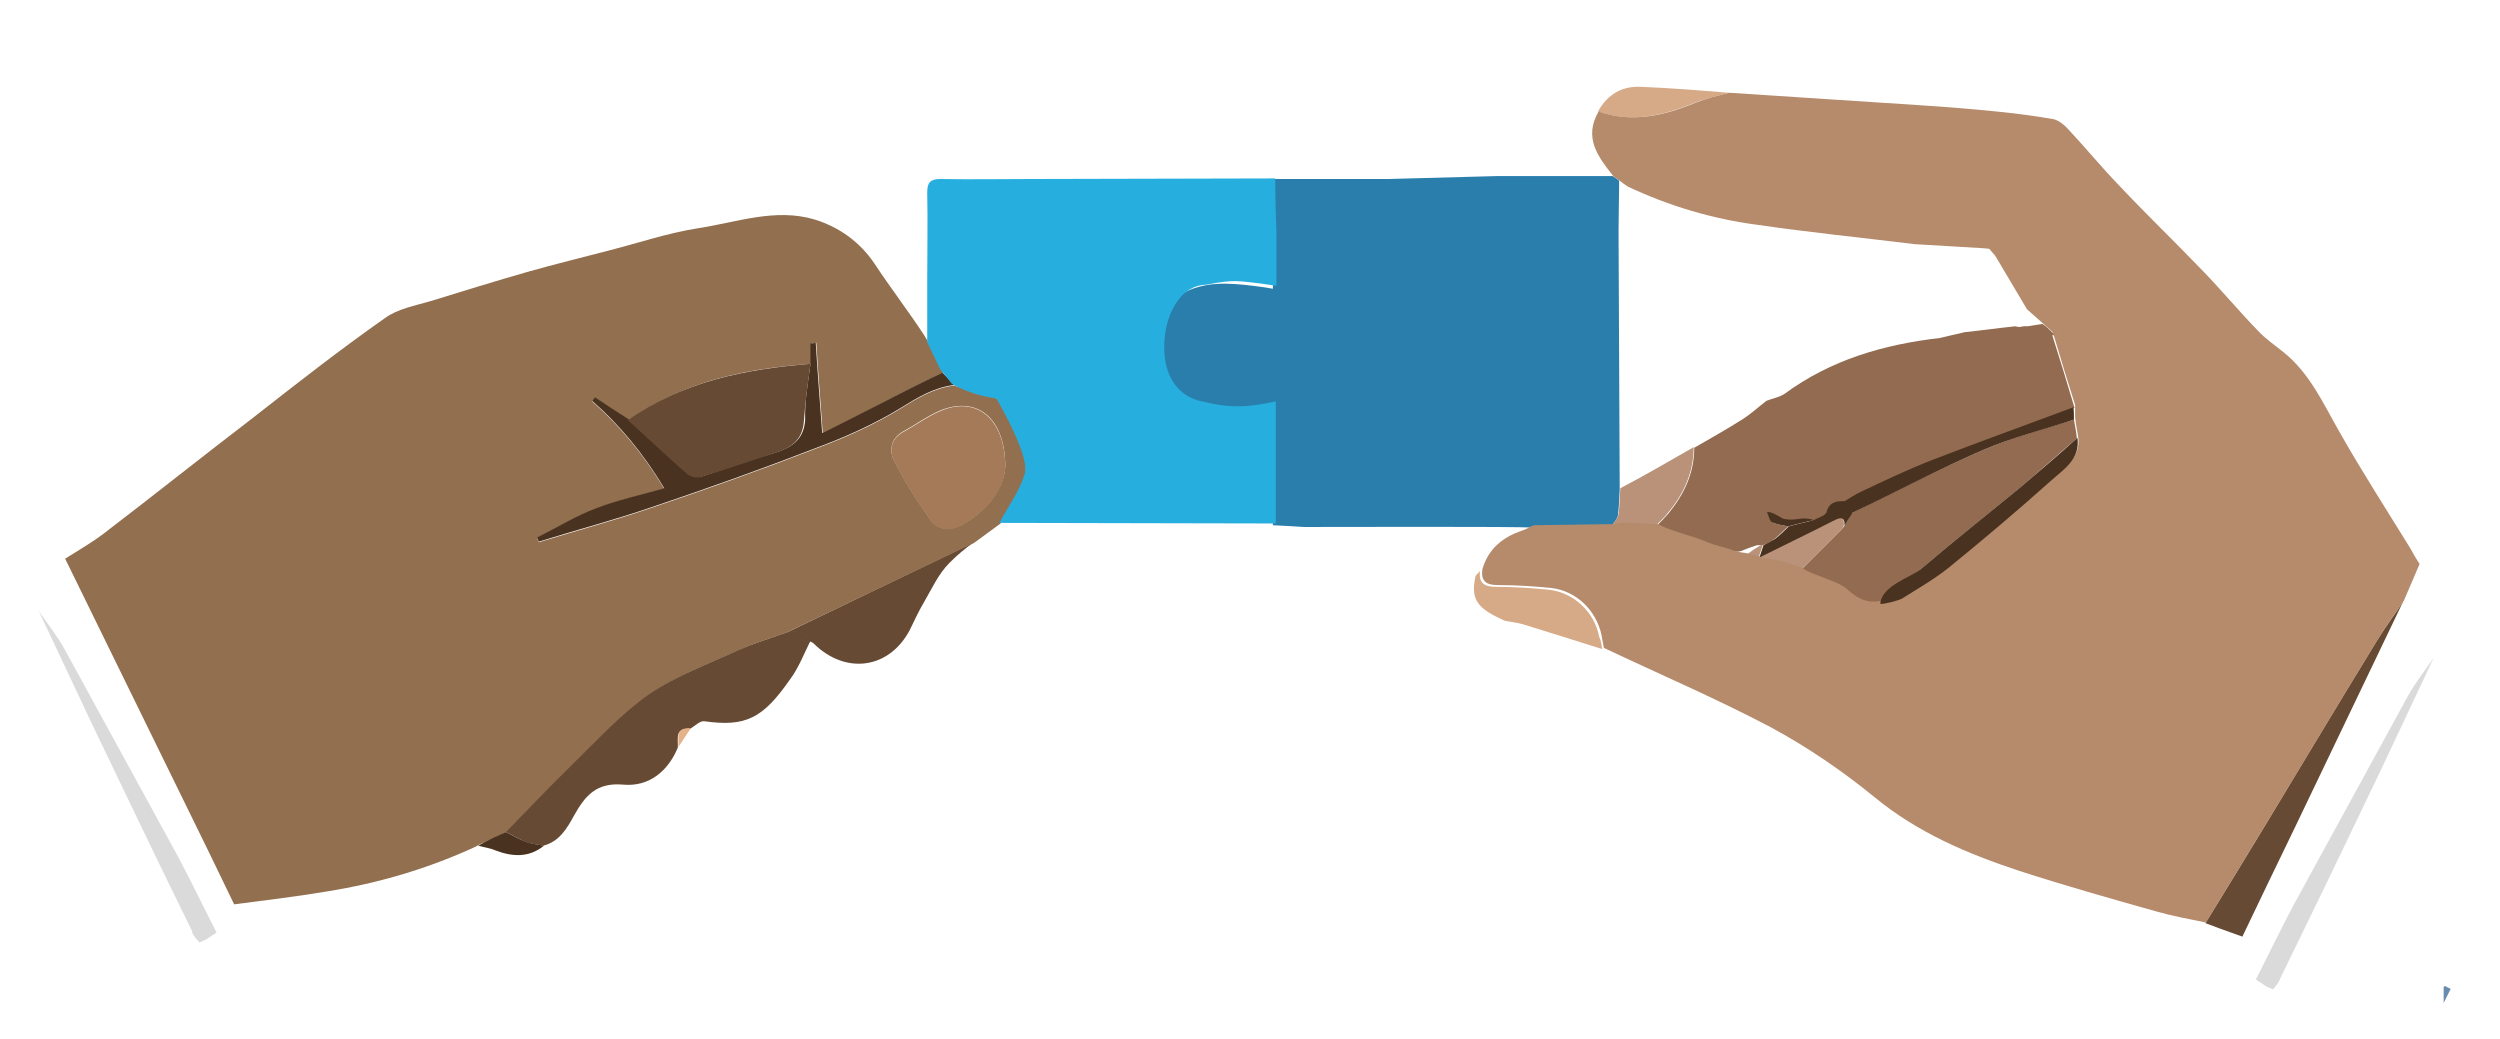 <?xml version="1.0" encoding="utf-8"?>
<!-- Generator: Adobe Illustrator 21.1.0, SVG Export Plug-In . SVG Version: 6.00 Build 0)  -->
<svg version="1.1" id="Layer_1" xmlns="http://www.w3.org/2000/svg" xmlns:xlink="http://www.w3.org/1999/xlink" x="0px" y="0px"
	 viewBox="0 0 426 177" style="enable-background:new 0 0 426 177;" xml:space="preserve">
<style type="text/css">
	.st0{fill-rule:evenodd;clip-rule:evenodd;fill:#297EAC;}
	.st1{fill-rule:evenodd;clip-rule:evenodd;fill:#D6A987;}
	.st2{fill-rule:evenodd;clip-rule:evenodd;fill:#DADADA;}
	.st3{fill-rule:evenodd;clip-rule:evenodd;fill:#926B50;}
	.st4{fill-rule:evenodd;clip-rule:evenodd;fill:#664A34;}
	.st5{fill-rule:evenodd;clip-rule:evenodd;fill:#B99279;}
	.st6{fill-rule:evenodd;clip-rule:evenodd;fill:#49321F;}
	.st7{fill-rule:evenodd;clip-rule:evenodd;fill:#85888C;}
	.st8{fill-rule:evenodd;clip-rule:evenodd;fill:#EABA8C;}
	.st9{fill-rule:evenodd;clip-rule:evenodd;fill:#B68B6C;}
	.st10{fill-rule:evenodd;clip-rule:evenodd;fill:#926F4E;}
	.st11{fill-rule:evenodd;clip-rule:evenodd;fill:#E4B286;}
	.st12{fill-rule:evenodd;clip-rule:evenodd;fill:#DCAB81;}
	.st13{fill-rule:evenodd;clip-rule:evenodd;fill:#A57A59;}
	.st14{fill-rule:evenodd;clip-rule:evenodd;fill:#26AFDE;}
	.st15{fill-rule:evenodd;clip-rule:evenodd;fill:#678CAF;}
</style>
<g>
	<g>
		<path class="st0" d="M255.2,30c6.5,0,13.1,0,19.6,0c0.4,0.3,0.8,0.5,1.1,0.8c0,2.9-0.1,5.7-0.1,8.6c0,3.8,0.2,39.8,0.2,44
			c-0.1,1.5-0.1,2.9-0.3,4.4c-0.1,0.7-0.7,1.2-1.1,1.9c-4.6,0.1-9.2,0.1-13.8,0.2c-1.9-0.2-33.5-0.1-38.6-0.1
			c-1.6-0.1-3.2-0.2-5.3-0.3c0-3.7,0-7.3,0-10.9c0-3.2,0-6.4,0-9.9c-5.1,1-10.1,1.5-15-0.3c-6.9-4.2-5.7-15.4-0.6-18.3
			c3.9-2.2,8-1.9,12.2-1.4c1,0.1,2.1,0.3,3.4,0.5c0-3.4,0-6.4,0-9.5c0-3,0-6,0-9.2c6.6,0,13.1,0,19.8,0"/>
		<path class="st1" d="M273,110.6c-4.4-1.4-8.9-2.8-13.4-4.2c-1-0.3-2.1-0.4-3.1-0.6c-4.8-2.1-5.9-3.6-5.1-7.5
			c0.1-0.4,0.5-0.6,0.8-1c-0.3,2.2,0.9,2.7,2.8,2.7c3,0,6,0.2,9,0.5c4.2,0.5,7.7,3.8,8.5,8C272.8,109.1,272.9,109.8,273,110.6z"/>
		<path class="st1" d="M294.5,15.8c-1.9,0.6-3.9,1-5.7,1.7c-5.4,2.2-10.8,3.5-16.5,1.5c1.6-2.9,4.1-4.4,7.4-4.2
			C284.7,15,289.6,15.4,294.5,15.8z"/>
		<path class="st2" d="M387.3,168.6c-0.4-0.2-0.7-0.3-1.1-0.5c-0.6-0.4-1.2-0.8-1.8-1.2c2.2-4.3,4.3-8.7,6.6-13
			c6.4-11.7,12.8-23.4,19.2-35.1c1.3-2.4,3-4.5,4.5-6.7c-3,6.3-5.9,12.6-8.9,18.9c-5.7,11.9-11.4,23.8-17.2,35.6
			C388.4,167.4,387.8,168,387.3,168.6z"/>
		<path class="st3" d="M302,89c0.8,0.4,1.8,0.5,2.7,0.7c-0.8,0.7-1.5,1.5-2.3,2.1c-0.6,0.5-1.3,0.8-2,1.1c-0.3,0-0.7,0-1,0
			c-0.9,0.3-1.8,0.6-2.7,1c-0.2,0-0.4,0.1-0.5,0.1c-1.4-0.1-2.8,0-4.1-0.3c-2.4-0.5-4.8-1.1-7.1-2c-1-0.4-1.8-1.4-2.7-2.1
			c0.7-0.7,1.4-1.4,2-2.1c2.7-3.3,4.4-6.9,4.4-11.2c2.8-1.6,5.6-3.2,8.3-4.9c1.4-0.9,2.7-2.1,4-3.1c1-0.4,2.2-0.6,3.1-1.2
			c7.9-5.8,16.9-8.4,26.4-9.5c1.4-0.3,2.9-0.7,4.3-1c2.9-0.3,5.7-0.7,8.6-1c1.1,0.3,0.9-0.1,2.1,0l2.5-0.4c1.2,0.7,1.3,1.3,2.5,2
			c0.2-0.2-1,0-0.8-0.1c1.3,4.1,2.6,8.3,3.8,12.4c-8,3-16.1,5.9-24.1,9c-4.1,1.6-8.1,3.6-12.1,5.4c-1,0.5-1.9,1.1-2.8,1.6
			c-1.5-0.1-2.7,0-3.3,1.9c-0.2,0.6-1.4,0.9-2.1,1.3"/>
		<path class="st3" d="M322.4,102c-2.8,1.4-5.1,1.4-7.6-1c-1.3-1.2-3.6-1-5.4-1.8c-0.9-0.4-1.7-1.4-2.5-2.1c2.1-2.1,4.3-4.3,6.4-6.4
			c0.3-0.4,0.7-0.7,1-1.1l0,0c0.4-0.7,0.7-1.4,1.1-2.1c7.5-3.7,15-7.6,22.7-10.9c4.9-2.1,10.2-3.5,15.3-5.1c0.2,1.1,0.4,2.2,0.5,3.2
			c-3.3,2.8-6.5,5.7-9.8,8.5c-5.6,4.6-11.3,9.1-16.8,13.8C325.6,98.5,322.6,98.9,322.4,102z"/>
		<path class="st4" d="M409.5,102.5c-6.1,12.8-12.3,25.6-18.4,38.4c-3,6.2-6,12.4-9,18.7c-1.3-0.5-2.6-0.9-3.9-1.4
			c-0.8-0.3-1.6-0.6-2.4-0.9c3.5-5.7,7-11.4,10.5-17.2c6.2-10.3,12.4-20.6,18.7-30.9C406.4,106.9,408,104.8,409.5,102.5z"/>
		<path class="st5" d="M288.6,76.2c0,4.3-1.7,8-4.4,11.2c-0.6,0.8-1.3,1.4-2,2.1c-2.5,1.8-5,0.7-7.5,0c0.4-0.6,1-1.2,1.1-1.9
			c0.2-1.4,0.2-2.9,0.3-4.4C280.3,81,284.4,78.6,288.6,76.2z"/>
		<path class="st6" d="M353.4,71.5c-5.1,1.7-10.4,3-15.3,5.1c-7.7,3.3-15.1,7.3-22.7,10.9c-0.4-0.7-0.7-1.4-1.1-2.1
			c0.9-0.5,1.9-1.2,2.8-1.6c4-1.9,8-3.8,12.1-5.4c8-3.1,16.1-6,24.1-9C353.4,70,353.4,70.7,353.4,71.5z"/>
		<path class="st5" d="M313.3,90.7c-2.1,2.1-4.3,4.3-6.4,6.4c-3.4-0.4-9.8-2.5-9.7-2.2c0,0.1-0.1,0.1-0.1,0.2c0-0.1,0.1-0.1,0.1-0.2
			c0.7-0.7,2.8-2.1,3.2-2.1c-0.2,0.6-0.4,1.2-0.7,2.1c4.5-2.2,8.6-4.2,12.7-6.3c1.1-0.5,1.9-0.8,1.8,0.9l0,0
			C314,90,313.7,90.4,313.3,90.7z"/>
		<path class="st7" d="M340,43.6c-0.3-0.4-0.7-0.8-1-1.2C339.3,42.9,339.7,43.2,340,43.6z"/>
		<path class="st6" d="M314.3,89.6c0.1-1.7-0.8-1.4-1.8-0.9c-4.1,2.1-8.3,4.1-12.7,6.3c0.3-0.9,0.5-1.5,0.7-2.1
			c0.7-0.4,1.4-0.7,2-1.1c0.8-0.6,1.6-1.4,2.3-2.1c1.4-0.4,2.9-0.7,4.3-1.1c0.7-0.4,1.9-0.7,2.1-1.3c0.5-1.8,1.8-2,3.3-1.9
			c0.4,0.7,0.7,1.4,1.1,2.1C315.1,88.2,314.7,88.9,314.3,89.6z"/>
		<path class="st6" d="M309,88.6c-1.4,0.4-2.9,0.7-4.3,1.1c-0.9-0.2-1.9-0.3-2.7-0.7c-0.5-0.2-0.6-1.1-0.9-1.7
			c0.6-0.3,2.3,0.9,2.8,1.1C306,88.9,307,87.9,309,88.6z"/>
		<path class="st8" d="M313.3,90.7c0.3-0.4,0.7-0.7,1-1.1C314,90,313.7,90.4,313.3,90.7z"/>
		<path class="st9" d="M345.4,52.7L345.4,52.7c-1.8-3-3.6-6.1-5.4-9.1c-0.3-0.4-0.7-0.8-1-1.2c-0.3,0-0.7-0.1-1-0.1
			c-3.9-0.2-7.9-0.5-11.8-0.7c-8.9-1.1-17.9-2-26.8-3.3c-7.6-1-15-3.2-22-6.5c-0.5-0.3-1-0.7-1.4-1c-0.4-0.3-0.8-0.5-1.1-0.8
			c-2.6-3.3-5.1-6.5-2.5-11c5.7,2,11.2,0.7,16.5-1.5c1.8-0.7,3.8-1.2,5.7-1.7c10.7,0.7,21.4,1.4,32.1,2.1c4.8,0.3,9.7,0.7,14.5,1.2
			c2.9,0.3,5.8,0.7,8.7,1.2c0.9,0.2,1.9,1,2.6,1.8c2.9,3.1,5.6,6.4,8.5,9.4c4.7,5,9.7,9.8,14.4,14.7c3.2,3.3,6.1,6.8,9.3,10.1
			c1.3,1.4,2.9,2.5,4.4,3.7c4.5,3.6,6.8,8.8,9.6,13.7c3.8,6.7,8,13.2,12,19.7c0.5,0.9,1,1.8,1.6,2.7c-0.9,2.1-1.8,4.2-2.7,6.3
			c-1.5,2.2-3.1,4.4-4.5,6.7c-6.3,10.3-12.5,20.6-18.7,30.9c-3.5,5.7-7,11.5-10.5,17.2c-2.9-0.6-5.7-1.1-8.5-1.9
			c-7.8-2.2-15.6-4.4-23.3-6.9c-8.8-2.9-17.3-6.5-24.6-12.5c-5.5-4.5-11.5-8.6-17.8-12c-9.3-4.9-18.9-9-28.4-13.5
			c-0.1-0.7-0.3-1.4-0.4-2.2c-0.9-4.2-4.3-7.5-8.5-8c-3-0.3-6-0.5-9-0.5c-2,0-3.1-0.5-2.8-2.7c1-3.5,3.5-5.5,6.8-6.6
			c0.7-0.2,1.2-0.6,1.9-0.9c4.6-0.1,9.2-0.1,13.8-0.2c1.7-0.3,0.2-0.3,7.5,0c0.9,0.7,5.3,2,6.3,2.3c2.3,0.8,2.2,1,4.6,1.6
			c1.3,0.3,2.4,0.9,3.8,1c1.6,0.3,3.2,0.9,3.5,0.9c3.4,0.5,3.3,0.7,6.4,1.7c0.8,0.7,2.5,1.2,3.5,1.6c1.7,0.7,3.1,1.1,4.3,2.2
			c2.5,2.3,4.9,2.4,7.6,1c0.6,0.1,1.3,0.4,1.6,0.1c2.7-1.7,5.5-3.3,8-5.3c5.9-4.8,11.8-9.7,17.4-14.8c2.1-1.9,5.1-3.6,4.5-7.3
			c-0.2-1.1-0.4-2.2-0.5-3.2c0-0.7,0-1.4,0-2.1c-1.3-4.1-2.6-8.3-3.8-12.4"/>
		<path class="st6" d="M320.4,102.9c0.2-3.1,5.2-4.5,7-6c5.5-4.7,11.2-9.2,16.8-13.8c3.3-2.8,6.6-5.6,9.8-8.5
			c0.5,3.7-2.4,5.4-4.5,7.3c-5.7,5.1-11.5,10-17.4,14.8c-2.5,2-5.3,3.6-8,5.3C323.6,102.3,321,103,320.4,102.9z"/>
	</g>
	<g>
		<path class="st4" d="M165.8,92.5c-1.4,1-2.7,2.1-4,3.4c-1.9,1.9-3,4.4-4.4,6.8c-0.9,1.5-1.6,3.1-2.4,4.7
			c-3.5,6.6-10.9,7.6-16.3,2.3c-0.2-0.2-0.4-0.3-0.7-0.4c-1-1.8-2.6-1.9-4.4-1.3L165.8,92.5z"/>
		<path class="st10" d="M170.2,68c-2.5-0.8-5.1-1.5-7.6-2.3c-3.4,0.4-6.2,2.1-9.1,3.9c-4.4,2.7-9.3,4.9-14.1,6.7
			c-9.3,3.6-18.8,7-28.3,10.2c-6.4,2.2-12.8,3.9-19.3,5.9c-0.1-0.2-0.2-0.5-0.3-0.7c3.4-1.7,6.6-3.7,10.1-5
			c3.6-1.4,7.4-2.2,11.6-3.4c-3.5-5.8-7.5-10.7-12.3-14.9c0.2-0.2,0.3-0.4,0.5-0.6c1.9,1.3,3.8,2.5,5.8,3.8c9.3-6.7,20-8.8,31-9.6
			v-3.5c0.3,0,0.6,0,0.9-0.1c0.3,4.9,0.7,9.9,1.1,15.4c3.2-1.6,6.3-3.1,9.3-4.7c3.7-1.9,7.4-3.8,11.2-5.6c-1.1-2.2-2-4.5-3.3-6.5
			c-2.7-4.1-5.7-8-8.4-12.1c-2.5-3.7-6-6.2-10.2-7.5c-6.7-2-13.3,0.5-19.9,1.5c-5.1,0.8-10.1,2.5-15.2,3.8
			c-4.6,1.2-9.1,2.3-13.7,3.6c-5.6,1.6-11.1,3.3-16.6,5c-2.7,0.8-5.6,1.3-7.8,2.9c-7.7,5.4-15.1,11.2-22.5,17
			c-8.5,6.5-16.9,13.2-25.4,19.7c-2.1,1.6-4.4,2.9-6.6,4.3c8.1,16.5,16.2,33.1,24.3,49.6c1.5,3.1,3,6.2,4.5,9.3
			c5.3-0.7,10.5-1.3,15.8-2.2c8.8-1.4,17.3-3.9,25.5-7.7c0.2-0.1,0.4-0.2,0.5-0.3l0,0c1.6-0.7,3.2-1.5,4.8-2.2
			c3.8-3.9,7.6-7.9,11.5-11.7c4.2-4.1,8.2-8.5,12.9-11.8c4.7-3.2,10.2-5.2,15.4-7.6c2.5-1.1,5.1-1.9,7.7-2.8l32-15.3l0,0
			c1.5-1.1,3-2.2,4.5-3.3c1.5-2.8,3.4-5.4,4.3-8.3C176.2,75.7,173.8,71.6,170.2,68z M164.1,89.3c-1.9,1.1-4.2,1.2-5.6-0.8
			c-2.2-3.1-4.3-6.4-6.1-9.9c-1-1.9-0.6-4,1.7-5.2c2-1.1,3.9-2.5,6-3.4c6.1-2.6,11.2,0.9,11.2,9.5C171.1,83,168.5,86.8,164.1,89.3z"
			/>
		<path class="st6" d="M138.1,62c0-1.2,0-2.3,0-3.5c0.3,0,0.6,0,0.9-0.1c0.3,4.9,0.7,9.9,1.1,15.4c3.2-1.6,6.2-3.1,9.3-4.7
			c3.7-1.9,7.4-3.8,11.2-5.6c0.7,0.7,1.4,1.4,2,2.1c-3.4,0.4-6.2,2.1-9.1,3.9c-4.4,2.7-9.3,4.9-14.1,6.7c-9.3,3.6-18.8,7-28.3,10.2
			c-6.4,2.2-12.9,3.9-19.3,5.9c-0.1-0.2-0.2-0.5-0.3-0.7c3.4-1.7,6.6-3.7,10.1-5c3.6-1.4,7.4-2.2,11.6-3.4
			c-3.5-5.8-7.5-10.7-12.3-14.9c0.2-0.2,0.3-0.4,0.5-0.6c1.9,1.3,3.8,2.5,5.8,3.8c3.3,3.1,6.6,6.1,10,9.1c0.5,0.5,1.6,0.8,2.3,0.6
			c4.1-1.3,8.2-2.8,12.4-4c2.9-0.9,5.1-2.2,5.3-5.7C137.1,68.4,137.7,65.2,138.1,62z"/>
		<path class="st2" d="M34,160.6c0.4-0.2,0.7-0.3,1.1-0.5c0.6-0.4,1.2-0.8,1.8-1.2c-2.2-4.3-4.3-8.7-6.6-13
			c-6.4-11.7-12.8-23.4-19.2-35.1c-1.3-2.4-3-4.5-4.5-6.7c3,6.3,5.9,12.6,8.9,18.9c5.7,11.9,11.4,23.8,17.2,35.6
			C32.8,159.4,33.5,160,34,160.6z"/>
		<path class="st4" d="M86.2,141.8c3.8-3.9,7.6-7.9,11.5-11.7c4.2-4.1,8.2-8.5,12.9-11.8c4.7-3.2,10.2-5.2,15.4-7.6
			c2.5-1.1,5.1-1.9,7.7-2.8c1.8-0.6,3.3-0.5,4.4,1.3c-1.1,2.2-2,4.6-3.5,6.6c-4.6,6.6-7.5,8.1-14.6,7.1c-0.7-0.1-1.6,0.8-2.4,1.3
			c-2.7-0.2-2,1.7-2.1,3.2c-1.7,4.1-5,6.7-9.3,6.3c-4.6-0.4-6.5,1.9-8.4,5.3c-1.2,2.2-2.5,4.4-5.2,5.1c-1.1-0.2-2.2-0.3-3.2-0.7
			C88.3,142.9,87.3,142.3,86.2,141.8z"/>
		<path class="st6" d="M86.2,141.8c1.1,0.5,2.2,1.2,3.3,1.6c1,0.4,2.1,0.5,3.2,0.7c-2.6,2.1-5.4,1.9-8.3,0.8
			c-0.9-0.4-1.9-0.5-2.9-0.8C83,143.2,84.6,142.5,86.2,141.8z"/>
		<path class="st11" d="M115.6,127.3c0.1-1.5-0.6-3.4,2.1-3.2C117,125.2,116.3,126.2,115.6,127.3z"/>
		<path class="st12" d="M80.9,144.3c0.2-0.1,0.4-0.2,0.5-0.4C81.2,144.1,81,144.2,80.9,144.3z"/>
		<path class="st4" d="M138.1,62c-0.4,3.2-0.9,6.4-1.1,9.6c-0.2,3.5-2.3,4.8-5.3,5.7c-4.1,1.3-8.2,2.8-12.4,4
			c-0.7,0.2-1.8-0.1-2.3-0.6c-3.4-3-6.7-6.1-10-9.1C116.3,65,127,62.9,138.1,62z"/>
		<path class="st13" d="M171.3,79.6c-0.1,3.4-2.7,7.2-7.2,9.8c-1.9,1.1-4.2,1.2-5.6-0.8c-2.2-3.1-4.3-6.4-6.1-9.9
			c-1-2-0.6-4,1.7-5.2c2-1.1,3.9-2.5,6-3.4C166.1,67.4,171.3,71,171.3,79.6z"/>
		<path class="st14" d="M217.4,68.4v20.8c-7.3,0-44.9-0.1-47.1-0.1c1.5-2.8,3.4-5.4,4.3-8.3c0.7-2.1-1.7-7.4-4.8-12.9h0
			c-4.6-0.6-7.6-2.5-7.6-2.5l-2-2.5l-2.2-4.6v-6l0-3.5v-1c0-5,0.1-10,0-15c0-1.7,0.5-2.3,2.3-2.3c5.2,0.1,10.3,0,15.5,0
			c1,0,35.3-0.1,41.5-0.1c0,3,0.1,6.1,0.2,9.1v9.2c-2.7-0.4-5.7-0.8-6.9-0.8c-1.3,0-2.4,0.1-5,0.6c-4.2,0.1-6.4,4.3-7,8
			c-0.9,5.8,1,10.3,5.4,11.7C207.8,69.1,210.7,69.9,217.4,68.4z"/>
	</g>
	<path class="st15" d="M417.6,168.5c-0.4,0.8-0.8,1.6-1.2,2.4c0-0.9,0-1.8,0-2.7c0,0,0.2-0.2,0.2-0.2
		C416.9,168.2,417.2,168.3,417.6,168.5z"/>
	<path class="st15" d="M238.7,38.4c-0.1-0.2-0.1-0.4-0.2-0.6C238.6,38,238.6,38.2,238.7,38.4z"/>
</g>
</svg>
